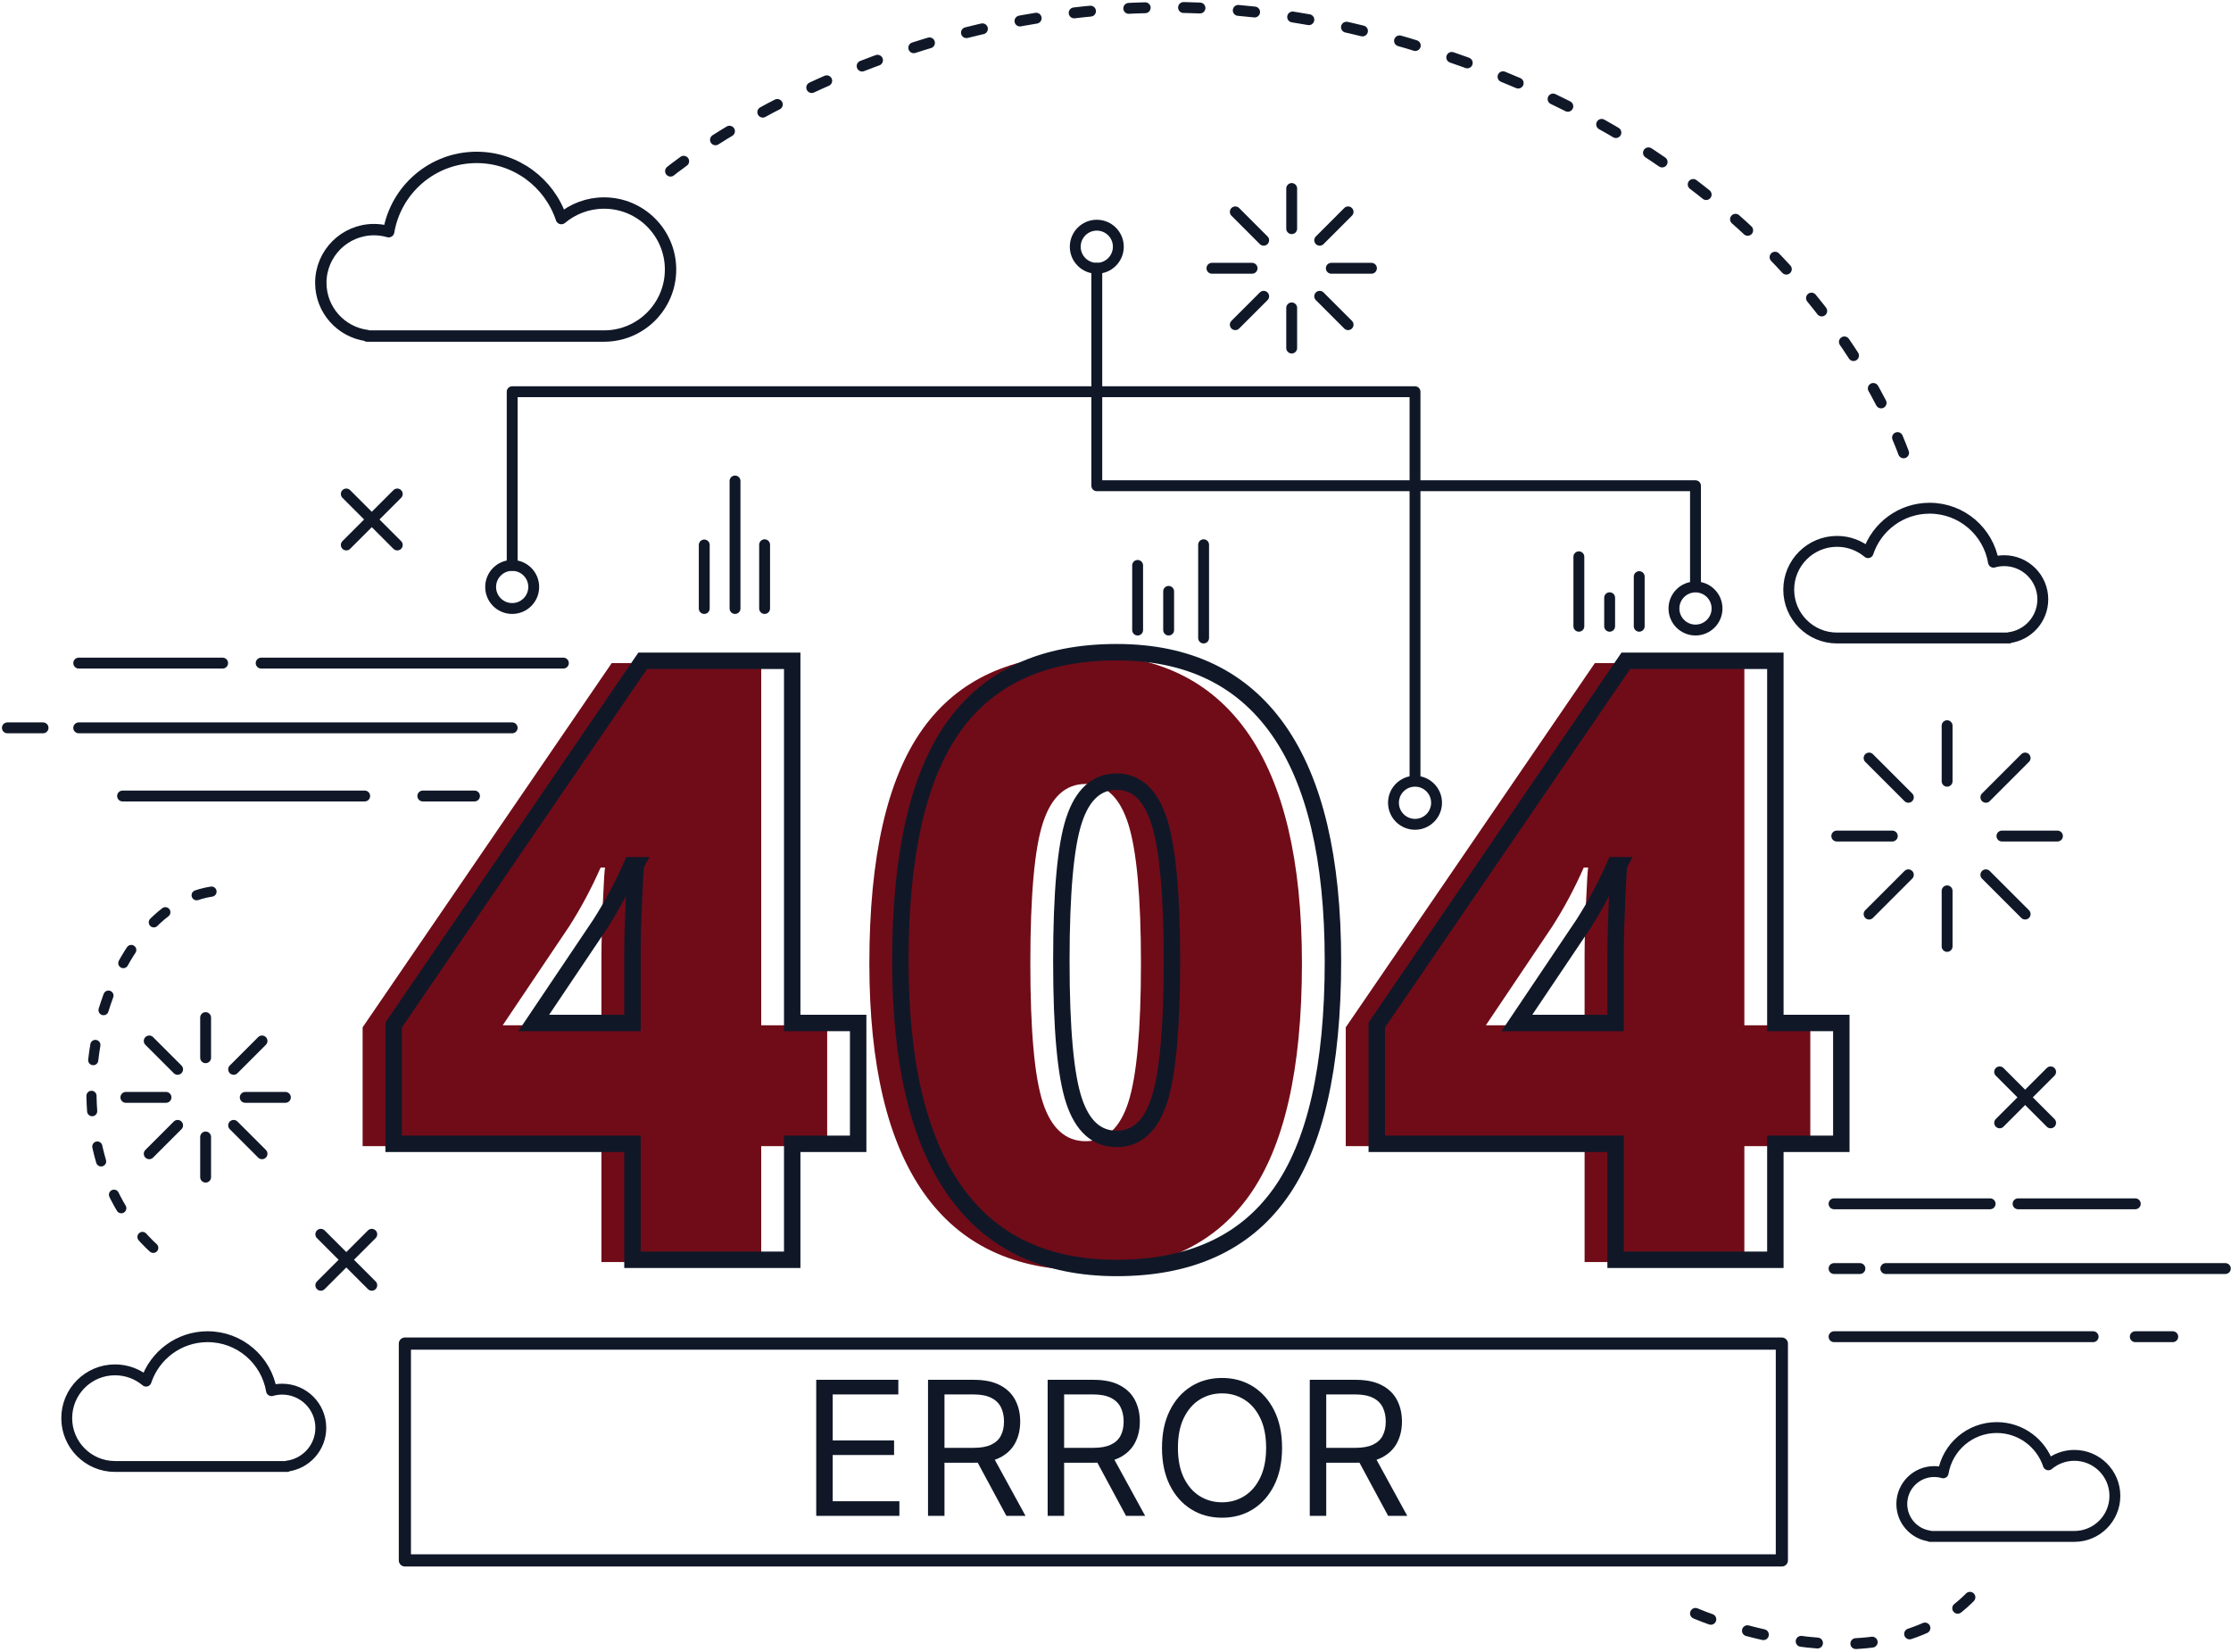 <svg width="605" height="448" viewBox="0 0 605 448" fill="none" xmlns="http://www.w3.org/2000/svg">
<path d="M224.308 310.773H206.423V342.211H163.1V310.773H98.336V278.557L165.877 179.801H206.425V278.002H224.31V310.773H224.308ZM163.1 278.002V259.117C163.1 255.563 163.228 250.77 163.489 244.731C163.747 238.697 163.95 235.53 164.1 235.234H162.878C160.36 240.937 157.508 246.27 154.324 251.231L136.327 278.002H163.1Z" fill="#700C18"/>
<path d="M353.058 261.227C353.058 289.963 348.243 311.013 338.617 324.382C328.99 337.749 314.251 344.431 294.406 344.431C275.001 344.431 260.375 337.453 250.526 323.491C240.675 309.533 235.751 288.776 235.751 261.226C235.751 232.343 240.565 211.164 250.193 197.684C259.819 184.206 274.558 177.467 294.406 177.467C313.735 177.467 328.342 184.485 338.228 198.517C348.115 212.554 353.058 233.455 353.058 261.227ZM279.407 261.227C279.407 279.595 280.554 292.221 282.851 299.108C285.145 305.995 288.997 309.439 294.404 309.439C299.884 309.439 303.752 305.885 306.012 298.774C308.271 291.665 309.4 279.15 309.4 261.227C309.4 243.232 308.252 230.622 305.957 223.402C303.66 216.181 299.808 212.572 294.404 212.572C288.997 212.572 285.145 216.054 282.851 223.013C280.554 229.975 279.407 242.712 279.407 261.227Z" fill="#700C18"/>
<path d="M490.916 310.773H473.032V342.211H429.707V310.773H364.943V278.557L432.485 179.801H473.032V278.002H490.916V310.773ZM429.707 278.002V259.117C429.707 255.563 429.836 250.77 430.096 244.731C430.354 238.697 430.557 235.53 430.707 235.234H429.485C426.967 240.937 424.114 246.27 420.931 251.231L402.936 278.002H429.707Z" fill="#700C18"/>
<path d="M33.24 215.838H98.899" stroke="#101828" stroke-width="2.95" stroke-miterlimit="10" stroke-linecap="round" stroke-linejoin="round"/>
<path d="M114.658 215.838H128.675" stroke="#101828" stroke-width="2.95" stroke-miterlimit="10" stroke-linecap="round" stroke-linejoin="round"/>
<path d="M21.349 197.357H138.891" stroke="#101828" stroke-width="2.95" stroke-miterlimit="10" stroke-linecap="round" stroke-linejoin="round"/>
<path d="M11.675 197.357H2" stroke="#101828" stroke-width="2.95" stroke-miterlimit="10" stroke-linecap="round" stroke-linejoin="round"/>
<path d="M21.349 179.801H60.373" stroke="#101828" stroke-width="2.95" stroke-miterlimit="10" stroke-linecap="round" stroke-linejoin="round"/>
<path d="M70.822 179.801H152.778" stroke="#101828" stroke-width="2.95" stroke-miterlimit="10" stroke-linecap="round" stroke-linejoin="round"/>
<path d="M497.354 362.449H567.616" stroke="#101828" stroke-width="2.95" stroke-miterlimit="10" stroke-linecap="round" stroke-linejoin="round"/>
<path d="M579.043 362.449H589.206" stroke="#101828" stroke-width="2.95" stroke-miterlimit="10" stroke-linecap="round" stroke-linejoin="round"/>
<path d="M511.385 343.969H603.464" stroke="#101828" stroke-width="2.95" stroke-miterlimit="10" stroke-linecap="round" stroke-linejoin="round"/>
<path d="M504.369 343.969H497.354" stroke="#101828" stroke-width="2.95" stroke-miterlimit="10" stroke-linecap="round" stroke-linejoin="round"/>
<path d="M497.354 326.412H539.681" stroke="#101828" stroke-width="2.95" stroke-miterlimit="10" stroke-linecap="round" stroke-linejoin="round"/>
<path d="M547.257 326.412H579.043" stroke="#101828" stroke-width="2.95" stroke-miterlimit="10" stroke-linecap="round" stroke-linejoin="round"/>
<path d="M232.717 310.15H214.833V341.588H171.509V310.15H106.745V277.934L174.286 179.178H214.834V277.379H232.719L232.717 310.15ZM171.508 277.379V258.494C171.508 254.94 171.636 250.147 171.897 244.108C172.154 238.074 172.358 234.907 172.508 234.611H171.285C168.768 240.314 165.915 245.647 162.732 250.608L144.735 277.379H171.508Z" stroke="#101828" stroke-width="4.457" stroke-miterlimit="10"/>
<path d="M361.466 260.604C361.466 289.34 356.651 310.39 347.025 323.759C337.398 337.126 322.659 343.808 302.814 343.808C283.41 343.808 268.783 336.83 258.934 322.868C249.083 308.91 244.159 288.153 244.159 260.603C244.159 231.72 248.973 210.541 258.6 197.061C268.226 183.583 282.965 176.844 302.813 176.844C322.142 176.844 336.749 183.862 346.635 197.894C356.524 211.931 361.466 232.833 361.466 260.604ZM287.817 260.604C287.817 278.972 288.964 291.598 291.261 298.485C293.555 305.372 297.407 308.816 302.814 308.816C308.293 308.816 312.161 305.262 314.422 298.151C316.68 291.042 317.81 278.527 317.81 260.603C317.81 242.608 316.661 229.997 314.367 222.778C312.07 215.557 308.218 211.948 302.814 211.948C297.407 211.948 293.555 215.43 291.261 222.389C288.964 229.352 287.817 242.091 287.817 260.604Z" stroke="#101828" stroke-width="4.457" stroke-miterlimit="10"/>
<path d="M499.325 310.15H481.44V341.588H438.117V310.15H373.353V277.934L440.894 179.178H481.441V277.379H499.326L499.325 310.15ZM438.117 277.379V258.494C438.117 254.94 438.245 250.147 438.505 244.108C438.763 238.074 438.966 234.907 439.116 234.611H437.894C435.376 240.314 432.523 245.647 429.341 250.608L411.345 277.379H438.117Z" stroke="#101828" stroke-width="4.457" stroke-miterlimit="10"/>
<path d="M221.345 411.027V374.139H243.607V378.102H225.812V390.566H242.455V394.529H225.812V407.065H243.896V411.027H221.345ZM251.659 411.027V374.139H264.123C267.005 374.139 269.37 374.632 271.219 375.616C273.069 376.589 274.437 377.928 275.326 379.633C276.215 381.338 276.659 383.277 276.659 385.451C276.659 387.624 276.215 389.551 275.326 391.232C274.437 392.914 273.075 394.234 271.237 395.195C269.4 396.144 267.053 396.618 264.195 396.618H254.108V392.583H264.051C266.02 392.583 267.605 392.295 268.806 391.719C270.019 391.142 270.895 390.326 271.435 389.269C271.988 388.2 272.264 386.928 272.264 385.451C272.264 383.974 271.988 382.683 271.435 381.578C270.883 380.473 270.001 379.621 268.788 379.021C267.575 378.408 265.972 378.102 263.979 378.102H256.125V411.027H251.659ZM269.022 394.457L278.1 411.027H272.912L263.979 394.457H269.022ZM284.102 411.027V374.139H296.566C299.448 374.139 301.814 374.632 303.663 375.616C305.512 376.589 306.881 377.928 307.77 379.633C308.658 381.338 309.102 383.277 309.102 385.451C309.102 387.624 308.658 389.551 307.77 391.232C306.881 392.914 305.518 394.234 303.681 395.195C301.844 396.144 299.496 396.618 296.638 396.618H286.552V392.583H296.494C298.464 392.583 300.049 392.295 301.249 391.719C302.462 391.142 303.339 390.326 303.879 389.269C304.431 388.2 304.708 386.928 304.708 385.451C304.708 383.974 304.431 382.683 303.879 381.578C303.327 380.473 302.444 379.621 301.231 379.021C300.019 378.408 298.416 378.102 296.422 378.102H288.569V411.027H284.102ZM301.466 394.457L310.543 411.027H305.356L296.422 394.457H301.466ZM347.67 392.583C347.67 396.474 346.968 399.836 345.563 402.67C344.158 405.504 342.231 407.689 339.781 409.226C337.331 410.763 334.534 411.532 331.387 411.532C328.241 411.532 325.444 410.763 322.994 409.226C320.544 407.689 318.617 405.504 317.212 402.67C315.807 399.836 315.105 396.474 315.105 392.583C315.105 388.693 315.807 385.331 317.212 382.497C318.617 379.663 320.544 377.478 322.994 375.94C325.444 374.403 328.241 373.635 331.387 373.635C334.534 373.635 337.331 374.403 339.781 375.94C342.231 377.478 344.158 379.663 345.563 382.497C346.968 385.331 347.67 388.693 347.67 392.583ZM343.347 392.583C343.347 389.389 342.813 386.694 341.744 384.496C340.688 382.299 339.253 380.636 337.439 379.507C335.638 378.378 333.621 377.814 331.387 377.814C329.154 377.814 327.131 378.378 325.318 379.507C323.516 380.636 322.081 382.299 321.013 384.496C319.956 386.694 319.428 389.389 319.428 392.583C319.428 395.777 319.956 398.473 321.013 400.671C322.081 402.868 323.516 404.531 325.318 405.66C327.131 406.789 329.154 407.353 331.387 407.353C333.621 407.353 335.638 406.789 337.439 405.66C339.253 404.531 340.688 402.868 341.744 400.671C342.813 398.473 343.347 395.777 343.347 392.583ZM355.181 411.027V374.139H367.645C370.527 374.139 372.893 374.632 374.742 375.616C376.591 376.589 377.96 377.928 378.848 379.633C379.737 381.338 380.181 383.277 380.181 385.451C380.181 387.624 379.737 389.551 378.848 391.232C377.96 392.914 376.597 394.234 374.76 395.195C372.923 396.144 370.575 396.618 367.717 396.618H357.631V392.583H367.573C369.542 392.583 371.127 392.295 372.328 391.719C373.541 391.142 374.417 390.326 374.958 389.269C375.51 388.2 375.786 386.928 375.786 385.451C375.786 383.974 375.51 382.683 374.958 381.578C374.405 380.473 373.523 379.621 372.31 379.021C371.097 378.408 369.494 378.102 367.501 378.102H359.648V411.027H355.181ZM372.544 394.457L381.622 411.027H376.435L367.501 394.457H372.544Z" fill="#101828"/>
<path d="M528.016 211.831V196.773" stroke="#101828" stroke-width="2.95" stroke-miterlimit="10" stroke-linecap="round" stroke-linejoin="round"/>
<path d="M517.505 216.186L506.859 205.539" stroke="#101828" stroke-width="2.95" stroke-miterlimit="10" stroke-linecap="round" stroke-linejoin="round"/>
<path d="M513.153 226.695H498.096" stroke="#101828" stroke-width="2.95" stroke-miterlimit="10" stroke-linecap="round" stroke-linejoin="round"/>
<path d="M517.505 237.205L506.859 247.852" stroke="#101828" stroke-width="2.95" stroke-miterlimit="10" stroke-linecap="round" stroke-linejoin="round"/>
<path d="M528.016 241.559V256.616" stroke="#101828" stroke-width="2.95" stroke-miterlimit="10" stroke-linecap="round" stroke-linejoin="round"/>
<path d="M538.526 237.205L549.174 247.852" stroke="#101828" stroke-width="2.95" stroke-miterlimit="10" stroke-linecap="round" stroke-linejoin="round"/>
<path d="M542.881 226.695H557.938" stroke="#101828" stroke-width="2.95" stroke-miterlimit="10" stroke-linecap="round" stroke-linejoin="round"/>
<path d="M538.526 216.186L549.174 205.539" stroke="#101828" stroke-width="2.95" stroke-miterlimit="10" stroke-linecap="round" stroke-linejoin="round"/>
<path d="M55.761 286.805V275.922" stroke="#101828" stroke-width="2.95" stroke-miterlimit="10" stroke-linecap="round" stroke-linejoin="round"/>
<path d="M48.163 289.953L40.467 282.258" stroke="#101828" stroke-width="2.95" stroke-miterlimit="10" stroke-linecap="round" stroke-linejoin="round"/>
<path d="M45.016 297.551H34.133" stroke="#101828" stroke-width="2.95" stroke-miterlimit="10" stroke-linecap="round" stroke-linejoin="round"/>
<path d="M48.163 305.148L40.467 312.844" stroke="#101828" stroke-width="2.95" stroke-miterlimit="10" stroke-linecap="round" stroke-linejoin="round"/>
<path d="M55.761 308.295V319.178" stroke="#101828" stroke-width="2.95" stroke-miterlimit="10" stroke-linecap="round" stroke-linejoin="round"/>
<path d="M63.357 305.148L71.053 312.844" stroke="#101828" stroke-width="2.95" stroke-miterlimit="10" stroke-linecap="round" stroke-linejoin="round"/>
<path d="M66.505 297.551H77.39" stroke="#101828" stroke-width="2.95" stroke-miterlimit="10" stroke-linecap="round" stroke-linejoin="round"/>
<path d="M63.357 289.953L71.053 282.258" stroke="#101828" stroke-width="2.95" stroke-miterlimit="10" stroke-linecap="round" stroke-linejoin="round"/>
<path d="M350.279 61.998V51.113" stroke="#101828" stroke-width="2.95" stroke-miterlimit="10" stroke-linecap="round" stroke-linejoin="round"/>
<path d="M342.681 65.145L334.985 57.449" stroke="#101828" stroke-width="2.95" stroke-miterlimit="10" stroke-linecap="round" stroke-linejoin="round"/>
<path d="M339.535 72.742H328.651" stroke="#101828" stroke-width="2.95" stroke-miterlimit="10" stroke-linecap="round" stroke-linejoin="round"/>
<path d="M342.681 80.34L334.985 88.035" stroke="#101828" stroke-width="2.95" stroke-miterlimit="10" stroke-linecap="round" stroke-linejoin="round"/>
<path d="M350.279 83.486V94.37" stroke="#101828" stroke-width="2.95" stroke-miterlimit="10" stroke-linecap="round" stroke-linejoin="round"/>
<path d="M357.876 80.34L365.572 88.035" stroke="#101828" stroke-width="2.95" stroke-miterlimit="10" stroke-linecap="round" stroke-linejoin="round"/>
<path d="M361.023 72.742H371.907" stroke="#101828" stroke-width="2.95" stroke-miterlimit="10" stroke-linecap="round" stroke-linejoin="round"/>
<path d="M357.876 65.145L365.572 57.449" stroke="#101828" stroke-width="2.95" stroke-miterlimit="10" stroke-linecap="round" stroke-linejoin="round"/>
<path d="M483.204 364.318H109.794V423.104H483.204V364.318Z" stroke="#101828" stroke-width="3.299" stroke-miterlimit="10" stroke-linecap="round" stroke-linejoin="round"/>
<path d="M138.894 153.312V106.215H383.722V210.861" stroke="#101828" stroke-width="2.95" stroke-miterlimit="10" stroke-linecap="round" stroke-linejoin="round"/>
<path d="M297.428 72.744V131.71H459.782V158.537" stroke="#101828" stroke-width="2.95" stroke-miterlimit="10" stroke-linecap="round" stroke-linejoin="round"/>
<path d="M144.735 159.155C144.735 162.382 142.119 164.997 138.893 164.997C135.666 164.997 133.051 162.38 133.051 159.155C133.051 155.929 135.667 153.312 138.893 153.312C142.12 153.312 144.735 155.927 144.735 159.155Z" stroke="#101828" stroke-width="2.95" stroke-miterlimit="10" stroke-linecap="round" stroke-linejoin="round"/>
<path d="M297.427 72.743C300.653 72.743 303.269 70.127 303.269 66.901C303.269 63.674 300.653 61.059 297.427 61.059C294.201 61.059 291.585 63.674 291.585 66.901C291.585 70.127 294.201 72.743 297.427 72.743Z" stroke="#101828" stroke-width="2.95" stroke-miterlimit="10" stroke-linecap="round" stroke-linejoin="round"/>
<path d="M465.623 164.994C465.623 168.22 463.007 170.836 459.781 170.836C456.554 170.836 453.939 168.22 453.939 164.994C453.939 161.767 456.556 159.152 459.781 159.152C463.007 159.152 465.623 161.769 465.623 164.994Z" stroke="#101828" stroke-width="2.95" stroke-miterlimit="10" stroke-linecap="round" stroke-linejoin="round"/>
<path d="M389.564 217.672C389.564 220.898 386.948 223.514 383.722 223.514C380.496 223.514 377.88 220.898 377.88 217.672C377.88 214.445 380.496 211.83 383.722 211.83C386.948 211.83 389.564 214.446 389.564 217.672Z" stroke="#101828" stroke-width="2.95" stroke-miterlimit="10" stroke-linecap="round" stroke-linejoin="round"/>
<path d="M100.82 334.678L86.997 348.501" stroke="#101828" stroke-width="2.95" stroke-miterlimit="10" stroke-linecap="round" stroke-linejoin="round"/>
<path d="M86.997 334.678L100.82 348.501" stroke="#101828" stroke-width="2.95" stroke-miterlimit="10" stroke-linecap="round" stroke-linejoin="round"/>
<path d="M107.731 133.945L93.908 147.769" stroke="#101828" stroke-width="2.95" stroke-miterlimit="10" stroke-linecap="round" stroke-linejoin="round"/>
<path d="M93.908 133.945L107.731 147.769" stroke="#101828" stroke-width="2.95" stroke-miterlimit="10" stroke-linecap="round" stroke-linejoin="round"/>
<path d="M556.085 290.637L542.261 304.461" stroke="#101828" stroke-width="2.95" stroke-miterlimit="10" stroke-linecap="round" stroke-linejoin="round"/>
<path d="M542.261 290.637L556.085 304.461" stroke="#101828" stroke-width="2.95" stroke-miterlimit="10" stroke-linecap="round" stroke-linejoin="round"/>
<path d="M163.803 55.053C159.394 55.053 155.359 56.639 152.226 59.266C149.026 49.633 139.958 42.68 129.252 42.68C117.267 42.68 107.34 51.394 105.4 62.827C104.137 62.466 102.807 62.26 101.427 62.26C93.457 62.26 86.997 68.721 86.997 76.69C86.997 84.021 92.469 90.061 99.549 90.984V91.121H163.803C173.762 91.121 181.837 83.047 181.837 73.086C181.837 63.127 173.762 55.053 163.803 55.053Z" stroke="#101828" stroke-width="3.085" stroke-miterlimit="10" stroke-linecap="round" stroke-linejoin="round"/>
<path d="M498.166 146.792C501.369 146.792 504.3 147.944 506.577 149.852C508.901 142.855 515.489 137.803 523.267 137.803C531.974 137.803 539.186 144.134 540.595 152.44C541.513 152.177 542.479 152.028 543.481 152.028C549.271 152.028 553.965 156.721 553.965 162.512C553.965 167.838 549.99 172.226 544.846 172.896V172.994H498.168C490.932 172.994 485.066 167.127 485.066 159.893C485.066 152.658 490.93 146.792 498.166 146.792Z" stroke="#101828" stroke-width="2.95" stroke-miterlimit="10" stroke-linecap="round" stroke-linejoin="round"/>
<path d="M562.525 394.623C559.839 394.623 557.381 395.59 555.471 397.19C553.522 391.322 547.997 387.084 541.474 387.084C534.171 387.084 528.123 392.394 526.942 399.36C526.173 399.14 525.362 399.015 524.521 399.015C519.665 399.015 515.729 402.951 515.729 407.807C515.729 412.274 519.062 415.954 523.376 416.516V416.6H562.523C568.592 416.6 573.512 411.681 573.512 405.613C573.512 399.543 568.593 394.623 562.525 394.623Z" stroke="#101828" stroke-width="2.95" stroke-miterlimit="10" stroke-linecap="round" stroke-linejoin="round"/>
<path d="M31.198 371.436C34.401 371.436 37.332 372.589 39.608 374.497C41.933 367.5 48.521 362.447 56.298 362.447C65.006 362.447 72.218 368.779 73.626 377.084C74.544 376.821 75.51 376.672 76.513 376.672C82.303 376.672 86.996 381.366 86.996 387.156C86.996 392.483 83.022 396.871 77.878 397.54V397.638H31.198C23.962 397.638 18.097 391.773 18.097 384.537C18.097 377.301 23.962 371.436 31.198 371.436Z" stroke="#101828" stroke-width="2.95" stroke-miterlimit="10" stroke-linecap="round" stroke-linejoin="round"/>
<path d="M181.837 46.402C181.837 46.402 264.277 -20.812 376.289 10.153C493.952 42.681 517.505 126.58 517.505 126.58" stroke="#101828" stroke-width="2.95" stroke-miterlimit="10" stroke-linecap="round" stroke-linejoin="round" stroke-dasharray="4.46 10.4"/>
<path d="M57.361 241.758C25.401 246.715 9.334 314.545 45.284 341.472" stroke="#101828" stroke-width="2.751" stroke-miterlimit="10" stroke-linecap="round" stroke-linejoin="round" stroke-dasharray="4.16 9.7"/>
<path d="M459.782 437.472C459.782 437.472 514.53 461.405 538.529 428.016" stroke="#101828" stroke-width="2.95" stroke-miterlimit="10" stroke-linecap="round" stroke-linejoin="round" stroke-dasharray="4.46 10.4"/>
<path d="M199.324 164.996V130.424" stroke="#101828" stroke-width="2.95" stroke-miterlimit="10" stroke-linecap="round" stroke-linejoin="round"/>
<path d="M190.979 164.996V147.77" stroke="#101828" stroke-width="2.95" stroke-miterlimit="10" stroke-linecap="round" stroke-linejoin="round"/>
<path d="M326.392 172.995V147.711" stroke="#101828" stroke-width="2.95" stroke-miterlimit="10" stroke-linecap="round" stroke-linejoin="round"/>
<path d="M316.911 170.838V160.352" stroke="#101828" stroke-width="2.95" stroke-miterlimit="10" stroke-linecap="round" stroke-linejoin="round"/>
<path d="M308.501 170.839V153.312" stroke="#101828" stroke-width="2.95" stroke-miterlimit="10" stroke-linecap="round" stroke-linejoin="round"/>
<path d="M207.346 164.997V147.711" stroke="#101828" stroke-width="2.95" stroke-miterlimit="10" stroke-linecap="round" stroke-linejoin="round"/>
<path d="M436.5 169.81V162.076" stroke="#101828" stroke-width="2.95" stroke-miterlimit="10" stroke-linecap="round" stroke-linejoin="round"/>
<path d="M428.154 169.808V150.971" stroke="#101828" stroke-width="2.95" stroke-miterlimit="10" stroke-linecap="round" stroke-linejoin="round"/>
<path d="M444.521 169.808V156.354" stroke="#101828" stroke-width="2.95" stroke-miterlimit="10" stroke-linecap="round" stroke-linejoin="round"/>
</svg>
